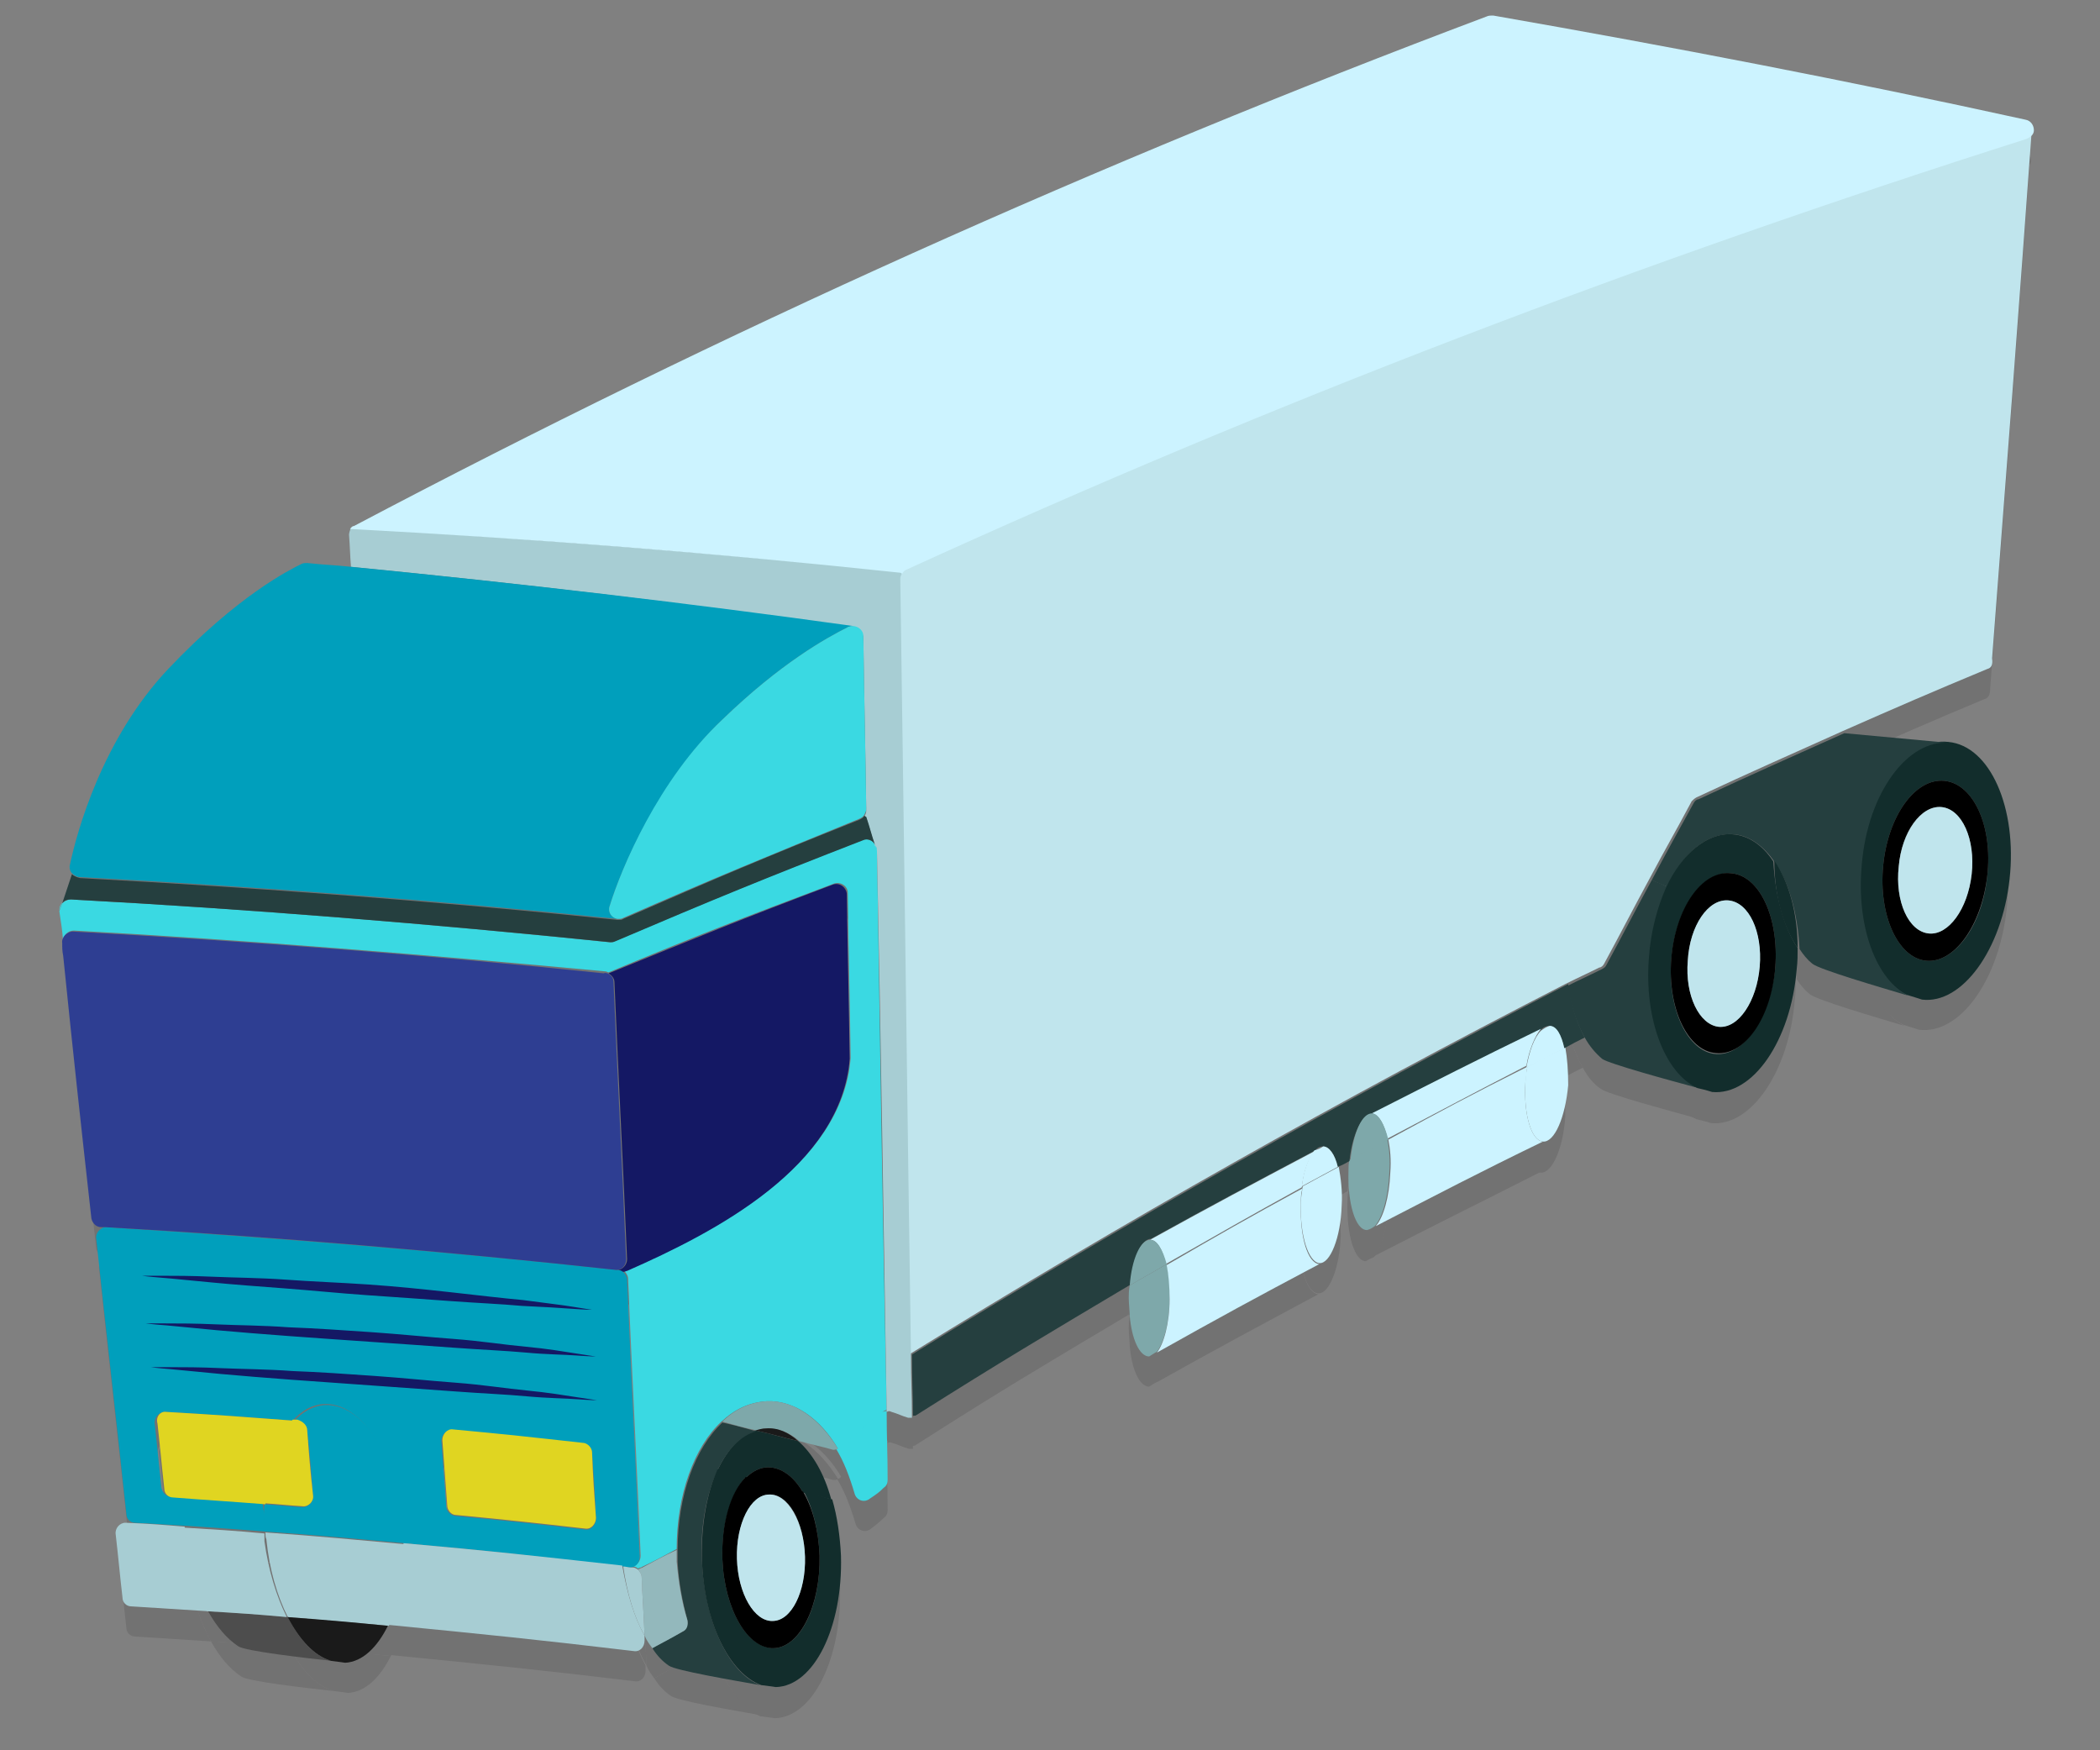 <?xml version="1.0" encoding="utf-8"?>
<!-- Generator: Adobe Illustrator 18.1.0, SVG Export Plug-In . SVG Version: 6.00 Build 0)  -->
<!DOCTYPE svg PUBLIC "-//W3C//DTD SVG 1.1//EN" "http://www.w3.org/Graphics/SVG/1.1/DTD/svg11.dtd">
<svg version="1.1" id="Layer_1" xmlns="http://www.w3.org/2000/svg" xmlns:xlink="http://www.w3.org/1999/xlink" x="0px" y="0px"
	 width="216px" height="180px" viewBox="0 0 216 180" enable-background="new 0 0 216 180" xml:space="preserve">
<rect x="0" y="0" width="216" height="180" fill="#808080" stroke="none"/>
<g>
	<g id="XMLID_5_">
		<g opacity="0.15">
			<path fill="#231F20" d="M204.1,71.9c-6,2.5-8.9,3.8-14.8,6.4c0,0,0,0,0,0c-6,2.7-9,4.1-14.9,6.8c-0.2,0.1-0.4,0.3-0.5,0.4
				c-1.7,3.2-2.6,4.7-4.3,7.9c-1.9,3.5-2.8,5.3-4.7,8.8c-0.1,0.2-0.3,0.4-0.5,0.4c-1.4,0.7-2.1,1-3.5,1.7
				c-23,11.8-45.3,24.5-67.2,38.1c-0.4-26.7-0.7-53.3-1.1-80c0-0.2,0.1-0.4,0.2-0.6c0.1-0.2,0.3-0.3,0.4-0.4
				c37.4-17.1,75.6-31.8,114.8-44.3c0.5-0.1,0.7-0.5,0.8-0.9c-1.3,18.2-2.7,36.4-4.1,54.6C204.7,71.5,204.5,71.8,204.1,71.9z"/>
			<path fill="#231F20" d="M74.3,149.3c-2.7,2.6-4.5,7.5-4.5,13.1c-1.5,0.8-2.2,1.2-3.7,1.9c-0.1,0-0.2,0.1-0.3,0.1
				c-0.1-0.1-0.3-0.2-0.5-0.2c-0.1,0-0.1,0-0.2,0c0.5,0,1-0.5,1-1.1c-0.4-9.5-0.9-19-1.3-28.5c0-0.3-0.2-0.6-0.4-0.8
				c0.1,0,0.2-0.1,0.4-0.1c9.1-4,21.9-10.7,22.8-21.8c-0.1-6.8-0.2-10.2-0.3-17c0-0.7-0.8-1.2-1.4-0.9c-9.3,3.5-13.9,5.3-23,9.1
				c-0.1,0-0.2-0.1-0.3-0.1c-18.1-1.9-36.2-3.3-54.4-4.3c-0.6,0-1.2,0.5-1.1,1.2c-0.1-1.3-0.2-1.9-0.4-3.2c0.1-0.3,0.2-0.5,0.3-0.8
				c0.2-0.2,0.5-0.4,0.9-0.4c18.5,1,36.8,2.5,55.2,4.4c0.2,0,0.4,0,0.5-0.1c10.1-4.3,15.2-6.4,25.5-10.4c0.5-0.2,1,0,1.3,0.4
				c0.1,0.2,0.1,0.3,0.2,0.5c0.3,19.2,0.6,38.5,1,57.7c-0.1,0-0.3,0.1-0.4,0.2c-1.7,1.4-2.5,2.1-4.2,3.6c-0.1,0.1-0.3,0.2-0.4,0.2
				c-1.8-3.1-4.4-5-7.3-4.9C77.2,147.3,75.7,148.1,74.3,149.3z"/>
			<path fill="#231F20" d="M41.8,161.8c-5.7-0.5-8.6-0.8-14.3-1.2c-0.1-1-0.1-1.9,0-2.8c0,0,0,0,0,0c1.6,0.1,2.3,0.2,3.9,0.3
				c0.6,0,1.1-0.5,1.1-1.1c-0.2-2.7-0.3-4-0.6-6.7c0-0.5-0.4-0.9-0.9-1c-0.2,0-0.3,0-0.5,0c0.9-1,1.9-1.6,3.1-1.7
				c4-0.3,7.7,5.4,8.2,12.7C41.8,160.8,41.8,161.3,41.8,161.8z"/>
			<path fill="#231F20" d="M60.3,160.4c0.6,0.1,1.1-0.5,1.1-1.1c-0.1-2.7-0.2-4-0.4-6.7c0-0.5-0.4-0.9-0.9-1
				c-5.4-0.6-8-0.9-13.4-1.4c-0.6-0.1-1.1,0.5-1.1,1.1c0.2,2.7,0.3,4,0.5,6.7c0,0.5,0.4,0.9,0.9,1C52.4,159.5,55,159.8,60.3,160.4z
				 M27.5,160.6c-5.3-0.4-8-0.6-13.3-0.9c-0.5,0-0.9-0.4-0.9-0.9c-1-9.4-2.1-18.9-3.1-28.3c-0.1-0.6,0.4-1.1,0.9-1.2c0,0,0,0,0,0
				c17.5,1.1,35,2.5,52.4,4.4c0.1,0,0.1,0,0.1,0c0,0,0,0,0,0c0.1,0,0.1,0,0.1,0c0.2,0,0.4,0.1,0.5,0.2c0.2,0.2,0.4,0.5,0.4,0.8
				c0.4,9.5,0.9,19,1.3,28.5c0,0.6-0.4,1.1-1,1.1c-0.3,0-0.5-0.1-0.8-0.1c-8.9-1.1-13.4-1.6-22.4-2.4c0-0.5,0-1-0.1-1.6
				c-0.6-7.3-4.2-13-8.2-12.7c-1.2,0.1-2.2,0.7-3.1,1.7c-5.2-0.4-7.8-0.6-13-0.9c-0.6,0-1.1,0.5-1.1,1.1c0.3,2.7,0.4,4,0.7,6.7
				c0.1,0.5,0.5,0.9,0.9,0.9c3.8,0.2,5.7,0.4,9.5,0.7C27.5,158.7,27.5,159.6,27.5,160.6z"/>
			<path fill="#231F20" d="M116.2,138.4c0-0.6-0.1-1.2-0.1-1.8c0-0.4,0-0.8,0.1-1.3c1.5-0.9,2.3-1.3,3.8-2.2c0.2,1,0.4,2.2,0.3,3.5
				c0,2.5-0.6,4.6-1.3,5.5c-0.3,0.2-0.5,0.3-0.8,0.5C117.2,142.6,116.4,140.8,116.2,138.4z"/>
			<path fill="#231F20" d="M140.5,129.7c-1.2,0-2-2.8-1.9-6.1c0-0.4,0-0.7,0.1-1.1c1.6-0.9,2.3-1.3,3.9-2.1c0.2,1,0.3,2.1,0.2,3.4
				c-0.1,2.5-0.7,4.6-1.5,5.5C141,129.4,140.8,129.5,140.5,129.7z"/>
			<path fill="#231F20" d="M137.9,127.1c-0.1,3.3-1.2,6-2.3,5.9c-1.2,0-2-2.8-1.9-6.1c0-0.6,0.1-1.2,0.2-1.8c1.5-0.8,2.2-1.2,3.7-2
				C137.8,124.2,137.9,125.6,137.9,127.1z"/>
			<path fill="#231F20" d="M133.7,127c-0.1,3.3,0.7,6,1.9,6.1c-6.7,3.6-10.1,5.4-16.7,9.1c0.7-0.9,1.3-3,1.3-5.5
				c0-1.3-0.1-2.5-0.3-3.5c5.5-3.2,8.3-4.8,13.9-7.9C133.7,125.8,133.7,126.4,133.7,127z"/>
			<path fill="#231F20" d="M141.3,129.2c0.8-0.9,1.4-3,1.5-5.5c0.1-1.3,0-2.4-0.2-3.4c5.7-3.1,8.5-4.6,14.3-7.5
				c-0.1,0.5-0.1,1.1-0.2,1.6c-0.2,3.3,0.6,6,1.8,6.1C151.6,124,148.1,125.7,141.3,129.2z"/>
			<path fill="#231F20" d="M158.5,120.6c-1.2-0.1-2-2.8-1.8-6.1c0-0.6,0.1-1.1,0.2-1.6c1.5-0.8,2.3-1.2,3.8-2
				c0.2,1.1,0.3,2.4,0.3,3.9C160.8,118,159.7,120.6,158.5,120.6z"/>
			<path fill="#231F20" d="M162.8,109.8c-0.8-1.4-1.4-3.2-1.8-5.3c1.4-0.7,2.1-1,3.5-1.7c0.2-0.1,0.4-0.2,0.5-0.4
				c1.8-3.5,2.8-5.3,4.7-8.8c0.7,0.3,1,0.4,1.6,0.7c-1,2.1-1.6,4.6-1.8,7.3c-0.5,6.4,1.7,11.9,5,13.4c-2.9-0.8-9.2-2.5-9.8-3
				C163.9,111.5,163.3,110.7,162.8,109.8z"/>
			<path fill="#231F20" d="M82.7,156.6c-0.9-1.6-2.2-2.6-3.6-2.6c-0.8,0-1.6,0.4-2.3,1.1c-0.9-0.2-1.3-0.3-2.2-0.5
				c-0.3-0.1-0.4-0.2-0.7-0.3c1-2.1,2.3-3.6,3.9-4.1c0,0,0,0,0,0c1.7,0.4,2.6,0.7,4.4,1.1c1.5,1.3,2.6,3.4,3.4,6
				C84.4,157,83.9,156.9,82.7,156.6z"/>
			<path fill="#231F20" d="M73.9,154.3c-1.1,2.4-1.8,5.7-1.6,9.3c0.3,6.4,2.8,11.6,6,12.8c-2.8-0.5-8.7-1.5-9.3-2
				c-0.6-0.4-1.2-1-1.7-1.8c1.2-0.7,1.8-1,3-1.7c0.4-0.2,0.6-0.8,0.5-1.2c-0.5-1.9-0.9-3.9-1-6c0-0.4,0-0.8,0-1.2
				c0-5.6,1.8-10.5,4.5-13.1c1.4,0.3,2.1,0.5,3.5,0.9C76.3,150.7,74.9,152.2,73.9,154.3z"/>
			<path fill="#231F20" d="M79.1,154c1.4,0,2.6,1,3.6,2.6c-2.3-0.6-3.5-0.9-5.9-1.5C77.5,154.4,78.3,154,79.1,154z"/>
			<path fill="#231F20" d="M72.3,163.6c-0.1-3.6,0.5-6.8,1.6-9.3c0.3,0.1,0.4,0.2,0.7,0.3c0.9,0.2,1.3,0.3,2.2,0.5
				c-1.5,1.6-2.5,4.8-2.4,8.4c0.2,5.1,2.5,9.2,5.2,9.2c2.7-0.1,4.8-4.3,4.7-9.5c-0.1-2.6-0.7-4.9-1.6-6.6c1.2,0.3,1.8,0.5,2.9,0.8
				c0.5,1.7,0.8,3.7,0.8,5.8c0.2,7.4-2.8,13.4-6.7,13.5c0,0-0.6-0.1-1.5-0.2C75.1,175.2,72.6,169.9,72.3,163.6z"/>
			<path fill="#231F20" d="M82.9,163.2c-0.1-3.6-1.7-6.5-3.7-6.4c-1.9,0.1-3.4,3-3.3,6.6c0.1,3.6,1.8,6.5,3.7,6.4
				C81.5,169.8,83,166.8,82.9,163.2z M84.3,163.2c0.1,5.1-2,9.4-4.7,9.5c-2.7,0.1-5-4-5.2-9.2c-0.1-3.6,0.8-6.8,2.4-8.4
				c2.3,0.6,3.5,0.9,5.9,1.5C83.6,158.3,84.3,160.6,84.3,163.2z"/>
			<path fill="#231F20" d="M91.2,148.2c0,2.9,0.1,4.3,0.1,7.1c0,0.3-0.1,0.6-0.4,0.8c-0.5,0.5-0.8,0.7-1.3,1.1
				c-0.6,0.5-1.4,0.2-1.6-0.5c-0.5-1.7-1.1-3.3-1.9-4.6c0.2,0,0.3-0.1,0.4-0.2c1.7-1.4,2.5-2.1,4.2-3.6
				C90.9,148.3,91.1,148.3,91.2,148.2z"/>
			<path fill="#231F20" d="M92.9,62.1c-0.1,0.2-0.2,0.4-0.2,0.6c0.4,26.7,0.7,53.3,1.1,80c0,2.5,0.1,3.8,0.1,6.3c-0.1,0-0.3,0-0.4,0
				c-0.7-0.2-1-0.4-1.7-0.6c-0.2-0.1-0.3-0.1-0.5,0c-0.3-19.2-0.6-38.5-1-57.7c0-0.2-0.1-0.4-0.2-0.5c-0.4-1.2-0.5-1.7-0.9-2.9
				C89.1,87,89.1,87,89,87c0.1-0.2,0.2-0.4,0.2-0.6C89,79.2,89,75.7,88.8,68.5c0-0.5-0.4-0.9-0.9-1c-17.2-2.4-34.3-4.4-51.6-6.1
				c-0.1-1.3-0.1-2-0.2-3.4c0-0.2,0.1-0.5,0.2-0.7C55.2,58.5,73.9,60,92.7,62C92.8,62,92.8,62,92.9,62.1z"/>
			<path fill="#231F20" d="M62.9,96.3c-0.2,0.6,0.2,1.2,0.8,1.3C45.3,95.7,27,94.3,8.6,93.3c-0.3,0-0.6-0.2-0.8-0.4
				c-0.2-0.2-0.3-0.6-0.2-0.9c0.7-3.3,3.3-12.9,10-20.1c7.2-7.7,12.4-10.3,13.6-10.8c0.2-0.1,0.4-0.1,0.6-0.1
				c1.8,0.2,2.7,0.2,4.6,0.4c17.3,1.7,34.4,3.7,51.6,6.1c-0.2,0-0.4,0-0.7,0.1c-2.2,1.1-6.8,3.7-12.9,9.5
				C67.9,83.3,64.1,92.4,62.9,96.3z"/>
			<path fill="#231F20" d="M90.3,90.5c-0.1-0.2-0.1-0.3-0.2-0.5C90.2,90.1,90.3,90.3,90.3,90.5z"/>
			<path fill="#231F20" d="M88.8,89.6c-10.3,4-15.4,6.1-25.5,10.4c-0.2,0.1-0.4,0.1-0.5,0.1c-18.4-1.9-36.7-3.4-55.2-4.4
				c-0.3,0-0.7,0.1-0.9,0.4c0.4-1.2,0.6-1.8,1-3c0.2,0.2,0.5,0.3,0.8,0.4c18.4,1,36.7,2.4,55.1,4.3c0,0,0,0,0,0c0.1,0,0.1,0,0.2,0
				c0.1,0,0.3,0,0.4-0.1c9.6-4.2,14.4-6.3,24.2-10.2c0.2-0.1,0.4-0.2,0.5-0.4c0.1,0,0.1,0.1,0.2,0.1c0.4,1.2,0.5,1.7,0.9,2.9
				C89.8,89.6,89.3,89.4,88.8,89.6z"/>
			<path fill="#231F20" d="M63.7,97.6c0.1,0,0.1,0,0.2,0C63.8,97.6,63.7,97.6,63.7,97.6z"/>
			<path fill="#231F20" d="M63.7,97.6c-0.6-0.1-1-0.7-0.8-1.3c1.2-3.9,5-13,11.5-19.2c6-5.8,10.6-8.4,12.9-9.5
				c0.2-0.1,0.5-0.1,0.7-0.1c0.5,0.1,0.9,0.5,0.9,1c0.1,7.1,0.2,10.7,0.3,17.8c0,0.2-0.1,0.4-0.2,0.6c-0.1,0.2-0.3,0.3-0.5,0.4
				c-9.8,4-14.6,6-24.2,10.2c-0.2,0.1-0.3,0.1-0.4,0.1C63.8,97.6,63.8,97.6,63.7,97.6C63.7,97.6,63.7,97.6,63.7,97.6z"/>
			<path fill="#231F20" d="M85.7,94.1c0.7-0.3,1.4,0.2,1.4,0.9c0.1,6.8,0.2,10.2,0.3,17c-0.9,11.1-13.8,17.8-22.8,21.8
				c-0.1,0-0.2,0.1-0.4,0.1c-0.2-0.1-0.3-0.2-0.5-0.2c-0.1,0-0.1,0-0.1,0c0.5,0,1-0.5,1-1.1c-0.4-9.5-0.9-19-1.3-28.5
				c0-0.4-0.3-0.7-0.6-0.9C71.8,99.5,76.4,97.7,85.7,94.1z"/>
			<path fill="#231F20" d="M62.7,103.2c0.4,0.2,0.6,0.5,0.6,0.9c0.4,9.5,0.9,19,1.3,28.5c0,0.6-0.4,1.1-1,1.1c0,0,0,0,0,0
				c-17.5-1.9-34.9-3.4-52.4-4.4c-0.1,0-0.1,0-0.1,0c0,0,0,0,0,0c-0.1,0-0.1,0-0.2,0c-0.5,0-0.9-0.4-1-0.9
				c-1.2-10.8-1.8-16.2-2.9-27c-0.1-0.5-0.1-0.8-0.1-1.3c-0.1-0.6,0.5-1.2,1.1-1.2c18.2,1,36.3,2.4,54.4,4.3
				C62.5,103.2,62.6,103.2,62.7,103.2z"/>
			<path fill="#231F20" d="M6.8,96c-0.1,0.3-0.2,0.5-0.3,0.8C6.5,96.5,6.6,96.2,6.8,96z"/>
			<path fill="#231F20" d="M85.7,152.2c-1.4-0.4-2.1-0.5-3.5-0.9c-1-0.9-2.1-1.3-3.2-1.3c-0.4,0-0.7,0.1-1.1,0.2c0,0,0,0,0,0
				c-1.4-0.3-2.1-0.5-3.5-0.9c1.3-1.3,2.9-2,4.5-2.1c2.8-0.1,5.4,1.8,7.3,4.9C86,152.2,85.9,152.2,85.7,152.2z"/>
			<path fill="#231F20" d="M82.2,151.3c-1.7-0.4-2.6-0.7-4.4-1.1c0.4-0.1,0.7-0.2,1.1-0.2C80.1,150,81.2,150.4,82.2,151.3z"/>
			<path fill="#231F20" d="M200.1,79.4c4.3,0.4,7.1,6.8,6.3,14.1c-0.8,7.3-4.8,12.9-9,12.4c0,0-0.6-0.2-1.6-0.5
				c-3.3-1.6-5.3-7.2-4.7-13.5C191.7,84.6,195.8,79,200.1,79.4z M204.1,93.2c0.6-5.1-1.4-9.5-4.4-9.8c-3-0.3-5.8,3.6-6.3,8.7
				c-0.5,5.1,1.5,9.5,4.4,9.8C200.7,102.2,203.5,98.3,204.1,93.2z"/>
			<path fill="#231F20" d="M199.7,83.4c3,0.3,5,4.7,4.4,9.8c-0.6,5.1-3.4,9-6.3,8.7c-2.9-0.3-4.9-4.7-4.4-9.8
				C193.9,87,196.7,83.1,199.7,83.4z M202.5,93.1c0.4-3.6-1-6.7-3.1-6.9c-2.1-0.2-4.1,2.5-4.4,6.1c-0.4,3.6,1,6.7,3.1,6.9
				C200.1,99.4,202.1,96.6,202.5,93.1z"/>
			<path fill="#231F20" d="M199.4,86.2c2.1,0.2,3.5,3.3,3.1,6.9c-0.4,3.6-2.4,6.3-4.4,6.1c-2.1-0.2-3.5-3.3-3.1-6.9
				C195.3,88.7,197.3,86,199.4,86.2z"/>
			<path fill="#231F20" d="M208.9,16.5c0,0.4-0.3,0.7-0.8,0.9c-39.2,12.5-77.4,27.2-114.8,44.3c-0.2,0.1-0.3,0.2-0.4,0.4
				c-0.1,0-0.1-0.1-0.2-0.1c-18.8-2-37.5-3.5-56.4-4.6c0.1-0.1,0.2-0.3,0.4-0.3c37.7-19.9,76.2-37.2,116.1-52.3
				c0.2-0.1,0.4-0.1,0.7-0.1c18.3,3.2,36.4,6.7,54.5,10.6C208.6,15.5,208.9,16.1,208.9,16.5z"/>
			<path fill="#231F20" d="M182.3,91.7c-1.1-1.6-2.6-2.6-4.2-2.8c-2.7-0.2-5.2,1.9-6.8,5.4c-0.7-0.3-1-0.4-1.6-0.7
				c1.7-3.2,2.5-4.8,4.3-7.9c0.1-0.2,0.3-0.4,0.5-0.4c5.9-2.8,8.9-4.1,14.9-6.8c0,0,0,0,0,0c4.3,0.4,6.5,0.6,10.8,1
				c-4.3-0.4-8.3,5.2-9,12.5c-0.6,6.4,1.5,11.9,4.7,13.5c-3-0.9-9.2-2.7-9.8-3.3c-0.5-0.4-0.9-0.9-1.3-1.5
				C184.6,97.1,183.7,93.8,182.3,91.7z"/>
			<path fill="#231F20" d="M184.7,100.7c0,0.7,0,1.4-0.1,2.2c-0.6,7.3-4.5,13-8.6,12.6c0,0-0.6-0.2-1.5-0.4c-3.3-1.5-5.5-7-5-13.4
				c0.2-2.8,0.9-5.3,1.8-7.3c1.6-3.4,4.1-5.6,6.8-5.4c1.6,0.1,3.1,1.1,4.2,2.8C182.3,95.3,183.2,98.5,184.7,100.7z M182.3,102.6
				c0.4-5.1-1.6-9.5-4.6-9.7c-3-0.2-5.7,3.8-6,8.9s1.7,9.5,4.6,9.7C179.2,111.7,181.9,107.8,182.3,102.6z"/>
			<path fill="#231F20" d="M184.7,100.7c-1.5-2.2-2.4-5.4-2.4-9C183.7,93.8,184.6,97.1,184.7,100.7z"/>
			<path fill="#231F20" d="M177.7,92.9c3,0.2,5,4.6,4.6,9.7s-3.1,9.1-6,8.8c-2.9-0.2-4.9-4.6-4.6-9.7S174.8,92.7,177.7,92.9z
				 M180.7,102.5c0.3-3.6-1.2-6.6-3.2-6.8c-2.1-0.2-4,2.6-4.2,6.2s1.2,6.6,3.2,6.8C178.5,108.9,180.4,106.1,180.7,102.5z"/>
			<path fill="#231F20" d="M177.5,95.7c2.1,0.2,3.5,3.2,3.2,6.8c-0.3,3.6-2.2,6.4-4.2,6.2c-2-0.2-3.5-3.2-3.2-6.8
				S175.4,95.5,177.5,95.7z"/>
			<path fill="#231F20" d="M162.8,109.8c-0.8,0.4-1.2,0.6-2.1,1.1c-0.3-1.4-0.9-2.2-1.5-2.3c-0.3,0-0.6,0.1-0.9,0.4
				c-7,3.4-10.5,5.1-17.4,8.7c-1,0-2,2-2.3,4.8c-0.5,0.3-0.7,0.4-1.2,0.6c-0.3-1.3-0.9-2.1-1.5-2.1c-0.3,0-0.6,0.1-0.8,0.4
				c-6.8,3.6-10.2,5.4-16.9,9.1c-1,0-1.9,2-2.1,4.7c-8.9,5.3-13.3,7.9-21.9,13.4c-0.1,0.1-0.3,0.1-0.4,0.1c0-2.5-0.1-3.8-0.1-6.3
				c21.9-13.6,44.3-26.3,67.2-38.1C161.4,106.6,162,108.4,162.8,109.8z"/>
			<path fill="#231F20" d="M159.2,108.6c0.7,0,1.2,0.9,1.5,2.3c-1.5,0.8-2.3,1.2-3.8,2c0.3-1.7,0.8-3.1,1.4-3.8
				C158.7,108.8,158.9,108.8,159.2,108.6z"/>
			<path fill="#231F20" d="M141,117.7c6.9-3.5,10.4-5.3,17.4-8.7c-0.6,0.7-1.2,2.1-1.4,3.8c-5.8,3-8.6,4.5-14.3,7.5
				C142.3,118.8,141.7,117.7,141,117.7z"/>
			<path fill="#231F20" d="M142.6,120.4c-1.6,0.9-2.4,1.3-3.9,2.1c0.3-2.8,1.2-4.9,2.3-4.8C141.7,117.7,142.3,118.8,142.6,120.4z"/>
			<path fill="#231F20" d="M136,121.1c0.6,0,1.2,0.8,1.5,2.1c-1.5,0.8-2.2,1.2-3.7,2c0.2-1.7,0.7-3,1.3-3.7
				C135.5,121.3,135.7,121.2,136,121.1z"/>
			<path fill="#231F20" d="M118.3,130.6c6.7-3.7,10.1-5.5,16.9-9.1c-0.6,0.7-1.1,2-1.3,3.7c-5.6,3.1-8.4,4.7-13.9,7.9
				C119.6,131.6,119,130.6,118.3,130.6z"/>
			<path fill="#231F20" d="M119.9,133.1c-1.5,0.9-2.3,1.3-3.8,2.2c0.2-2.7,1.1-4.7,2.1-4.7C119,130.6,119.6,131.6,119.9,133.1z"/>
			<path fill="#231F20" d="M79.2,156.8c1.9-0.1,3.6,2.8,3.7,6.4c0.1,3.6-1.4,6.6-3.3,6.6c-1.9,0.1-3.5-2.8-3.7-6.4
				C75.8,159.8,77.3,156.9,79.2,156.8z"/>
			<path fill="#231F20" d="M70.8,169.7c0.1,0.5,0,1-0.5,1.2c-1.2,0.7-1.8,1-3,1.7c-0.3-0.4-0.6-0.8-0.8-1.3c-0.1-2.4-0.2-3.6-0.3-6
				c0-0.3-0.2-0.6-0.4-0.8c0.1,0,0.2-0.1,0.3-0.1c1.5-0.8,2.2-1.2,3.7-1.9c0,0.4,0,0.8,0,1.2C69.9,165.8,70.3,167.8,70.8,169.7z"/>
			<path fill="#231F20" d="M66.4,171.3c0,0.2,0,0.3,0,0.5c0,0.7-0.5,1.2-1.1,1.1c-10-1.2-15.1-1.7-25.2-2.7c1.1-2.2,1.7-5.1,1.6-8.4
				c9,0.8,13.5,1.3,22.4,2.4C64.6,167,65.4,169.4,66.4,171.3z"/>
			<path fill="#231F20" d="M66.2,165.3c0.1,2.4,0.2,3.6,0.3,6c-1.1-1.9-1.8-4.4-2.2-7.1c0.3,0,0.5,0.1,0.8,0.1c0.1,0,0.1,0,0.2,0
				c0.2,0,0.3,0.1,0.5,0.2C66,164.7,66.1,165,66.2,165.3z"/>
			<path fill="#231F20" d="M61.1,152.6c0.1,2.7,0.2,4,0.4,6.7c0,0.6-0.5,1.2-1.1,1.1c-5.3-0.6-8-0.9-13.3-1.4c-0.5,0-0.9-0.5-0.9-1
				c-0.2-2.7-0.3-4-0.5-6.7c0-0.6,0.5-1.2,1.1-1.1c5.4,0.5,8.1,0.8,13.4,1.4C60.7,151.6,61,152,61.1,152.6z"/>
			<path fill="#231F20" d="M27.5,160.7c5.7,0.4,8.6,0.7,14.3,1.2c0.1,3.3-0.6,6.2-1.6,8.4c-4.2-0.4-6.2-0.5-10.4-0.9
				c-1.1-2.2-1.9-4.9-2.2-8C27.6,161.2,27.5,160.9,27.5,160.7z"/>
			<path fill="#231F20" d="M29.8,169.4c4.2,0.3,6.2,0.5,10.4,0.9c-1.1,2.2-2.6,3.7-4.4,3.8c0,0-0.6-0.1-1.5-0.2
				C32.6,173.4,31,171.8,29.8,169.4z"/>
			<path fill="#231F20" d="M31.9,150.2c0.2,2.7,0.3,4,0.6,6.7c0.1,0.6-0.4,1.2-1.1,1.1c-1.6-0.1-2.3-0.2-3.9-0.3
				c0.2-3.6,1.3-6.8,2.9-8.6c0.2,0,0.3,0,0.5,0C31.5,149.3,31.9,149.7,31.9,150.2z"/>
			<path fill="#231F20" d="M17.4,148.3c5.2,0.3,7.8,0.5,13,0.9c-1.6,1.8-2.7,4.9-2.9,8.6c0,0,0,0,0,0c-3.8-0.3-5.7-0.4-9.5-0.7
				c-0.5,0-0.9-0.4-0.9-0.9c-0.3-2.7-0.4-4-0.7-6.7C16.3,148.8,16.8,148.3,17.4,148.3z"/>
			<path fill="#231F20" d="M34.3,173.9c-2.8-0.3-8.9-1-9.5-1.5c-1.2-0.8-2.2-2-3.1-3.6c3.3,0.2,4.9,0.3,8.1,0.6
				C31,171.8,32.6,173.4,34.3,173.9z"/>
			<path fill="#231F20" d="M29.8,169.4c-3.2-0.3-4.9-0.4-8.1-0.6c-1.2-2.2-2.1-5-2.4-8.1c0-0.2,0-0.3,0-0.5c3.3,0.2,4.9,0.3,8.2,0.6
				c0,0.2,0,0.5,0,0.8C27.9,164.5,28.7,167.2,29.8,169.4z"/>
			<path fill="#231F20" d="M21.7,168.8c-3.1-0.2-4.7-0.3-7.8-0.5c-0.5,0-0.9-0.4-0.9-0.9c-0.3-2.6-0.4-3.9-0.7-6.5
				c-0.1-0.6,0.4-1.2,1-1.2c2.4,0.1,3.7,0.2,6.1,0.4c0,0.2,0,0.3,0,0.5C19.6,163.8,20.5,166.6,21.7,168.8z"/>
		</g>
		<g>
			<path fill="#C0E5ED" d="M204.4,68.8c-6,2.5-9,3.8-14.9,6.4c0,0,0,0,0,0c-6,2.7-9,4-15,6.8c-0.2,0.1-0.4,0.3-0.5,0.4
				c-1.7,3.2-2.6,4.7-4.3,7.9c-1.9,3.5-2.8,5.3-4.7,8.8c-0.1,0.2-0.3,0.4-0.5,0.4c-1.4,0.7-2.1,1-3.5,1.7
				c-23,11.8-45.5,24.5-67.5,38.1c-0.4-26.7-0.7-53.3-1.1-80c0-0.2,0.1-0.4,0.2-0.6c0.1-0.2,0.3-0.3,0.4-0.4
				c37.6-17.1,75.8-31.8,115.2-44.3c0.5-0.1,0.7-0.5,0.8-0.9c-1.3,18.2-2.7,36.4-4.1,54.6C205,68.4,204.8,68.7,204.4,68.8z"/>
			<path fill="#3AD9E2" d="M74.2,146.2c-2.8,2.6-4.6,7.5-4.6,13.1c-1.5,0.8-2.2,1.2-3.7,1.9c-0.1,0-0.2,0.1-0.3,0.1
				c-0.1-0.1-0.3-0.2-0.5-0.2c-0.1,0-0.1,0-0.2,0c0.5,0,1-0.5,1-1.1c-0.4-9.5-0.9-19-1.3-28.5c0-0.3-0.2-0.6-0.4-0.8
				c0.1,0,0.2-0.1,0.4-0.1c9.1-4,22-10.7,22.9-21.8c-0.1-6.8-0.2-10.2-0.3-17c0-0.7-0.8-1.2-1.5-0.9c-9.3,3.5-14,5.3-23.1,9.1
				c-0.1,0-0.2-0.1-0.3-0.1C44,98.2,25.9,96.7,7.6,95.7c-0.6,0-1.2,0.5-1.1,1.2c-0.1-1.3-0.2-1.9-0.4-3.2c0.1-0.3,0.2-0.5,0.3-0.8
				c0.2-0.2,0.5-0.4,0.9-0.4c18.5,1,36.9,2.5,55.4,4.4c0.2,0,0.4,0,0.5-0.1c10.1-4.3,15.2-6.4,25.5-10.4c0.5-0.2,1,0,1.3,0.4
				c0.1,0.2,0.1,0.3,0.2,0.5c0.3,19.2,0.6,38.5,1,57.7c-0.1,0-0.3,0.1-0.4,0.2c-1.7,1.4-2.5,2.1-4.2,3.6c-0.1,0.1-0.3,0.2-0.4,0.2
				c-1.8-3.1-4.5-5-7.3-4.9C77.1,144.2,75.6,144.9,74.2,146.2z"/>
			<path fill="#009FBC" d="M41.6,158.7c-5.7-0.5-8.6-0.8-14.4-1.2c-0.1-1-0.1-1.9,0-2.8c0,0,0,0,0,0c1.6,0.1,2.3,0.2,3.9,0.3
				c0.6,0,1.1-0.5,1.1-1.1c-0.2-2.7-0.3-4-0.6-6.7c0-0.5-0.4-0.9-0.9-1c-0.2,0-0.3,0-0.5,0c0.9-1,2-1.6,3.1-1.7
				c4-0.3,7.7,5.4,8.2,12.7C41.6,157.7,41.6,158.2,41.6,158.7z"/>
			<path fill="#009FBC" d="M60.2,157.3c0.6,0.1,1.1-0.5,1.1-1.1c-0.1-2.7-0.2-4-0.4-6.7c0-0.5-0.4-0.9-0.9-1
				c-5.4-0.6-8.1-0.9-13.5-1.4c-0.6-0.1-1.1,0.5-1.1,1.1c0.2,2.7,0.3,4,0.5,6.7c0,0.5,0.4,0.9,0.9,1
				C52.2,156.4,54.9,156.7,60.2,157.3z M27.3,157.5c-5.3-0.4-8-0.6-13.4-0.9c-0.5,0-0.9-0.4-0.9-0.9c-1-9.4-2.1-18.9-3.1-28.3
				c-0.1-0.6,0.4-1.1,0.9-1.2c0,0,0,0,0,0c17.6,1.1,35.1,2.5,52.6,4.4c0.1,0,0.1,0,0.1,0c0,0,0,0,0,0c0.1,0,0.1,0,0.1,0
				c0.2,0,0.4,0.1,0.5,0.2c0.2,0.2,0.4,0.5,0.4,0.8c0.4,9.5,0.9,19,1.3,28.5c0,0.6-0.4,1.1-1,1.1c-0.3,0-0.5-0.1-0.8-0.1
				c-9-1.1-13.5-1.6-22.5-2.4c0-0.5,0-1-0.1-1.6c-0.6-7.3-4.2-13-8.2-12.7c-1.2,0.1-2.2,0.7-3.1,1.7c-5.2-0.4-7.8-0.6-13.1-0.9
				c-0.6,0-1.1,0.5-1.1,1.1c0.3,2.7,0.4,4,0.7,6.7c0.1,0.5,0.5,0.9,0.9,0.9c3.8,0.2,5.7,0.4,9.5,0.7
				C27.2,155.6,27.2,156.5,27.3,157.5z"/>
			<path fill="#7EA8AA" d="M116.2,135.3c0-0.6-0.1-1.2-0.1-1.8c0-0.4,0-0.8,0.1-1.3c1.5-0.9,2.3-1.3,3.8-2.2c0.2,1,0.4,2.2,0.3,3.5
				c0,2.5-0.6,4.6-1.3,5.5c-0.3,0.2-0.5,0.3-0.8,0.5C117.2,139.5,116.4,137.7,116.2,135.3z"/>
			<path fill="#7EA8AA" d="M140.6,126.5c-1.2,0-2-2.8-1.9-6.1c0-0.4,0-0.7,0.1-1.1c1.6-0.9,2.4-1.3,3.9-2.1c0.2,1,0.3,2.1,0.2,3.4
				c-0.1,2.5-0.7,4.6-1.5,5.5C141.1,126.3,141,126.4,140.6,126.5z"/>
			<path fill="#CCF3FF" d="M138,124c-0.1,3.3-1.2,6-2.3,5.9s-2-2.8-1.9-6.1c0-0.6,0.1-1.2,0.2-1.8c1.5-0.8,2.2-1.2,3.7-2
				C137.9,121.1,138.1,122.5,138,124z"/>
			<path fill="#CCF3FF" d="M133.8,123.9c-0.1,3.3,0.7,6,1.9,6.1c-6.8,3.6-10.1,5.4-16.7,9.1c0.7-0.9,1.3-3,1.3-5.5
				c0-1.3-0.1-2.5-0.3-3.5c5.5-3.2,8.3-4.8,14-7.9C133.8,122.6,133.8,123.2,133.8,123.9z"/>
			<path fill="#CCF3FF" d="M141.5,126.1c0.8-0.9,1.4-3,1.5-5.5c0.1-1.3,0-2.4-0.2-3.4c5.7-3.1,8.5-4.6,14.3-7.5
				c-0.1,0.5-0.1,1.1-0.2,1.6c-0.2,3.3,0.6,6,1.8,6.1C151.7,120.8,148.3,122.6,141.5,126.1z"/>
			<path fill="#CCF3FF" d="M158.7,117.4c-1.2-0.1-2-2.8-1.8-6.1c0-0.6,0.1-1.1,0.2-1.6c1.5-0.8,2.3-1.2,3.9-2
				c0.2,1.1,0.3,2.4,0.3,3.9C161,114.9,159.9,117.5,158.7,117.4z"/>
			<path fill="#253F3F" d="M163,106.7c-0.8-1.4-1.4-3.2-1.8-5.3c1.4-0.7,2.1-1,3.5-1.7c0.2-0.1,0.4-0.2,0.5-0.4
				c1.9-3.5,2.8-5.3,4.7-8.8c0.7,0.3,1,0.4,1.6,0.7c-1,2.1-1.6,4.6-1.8,7.3c-0.5,6.4,1.7,11.9,5,13.4c-3-0.8-9.2-2.5-9.9-3
				C164.1,108.3,163.5,107.6,163,106.7z"/>
			<path fill="#122D2C" d="M82.6,153.5c-0.9-1.6-2.2-2.6-3.6-2.6c-0.8,0-1.6,0.4-2.3,1.1c-0.9-0.2-1.3-0.3-2.2-0.5
				c-0.3-0.1-0.4-0.2-0.7-0.3c1-2.1,2.3-3.6,3.9-4.1c0,0,0,0,0,0c1.8,0.4,2.6,0.7,4.4,1.1c1.5,1.3,2.7,3.4,3.4,6
				C84.4,153.9,83.8,153.8,82.6,153.5z"/>
			<path fill="#253F3F" d="M73.8,151.2c-1.1,2.4-1.8,5.7-1.6,9.3c0.3,6.4,2.8,11.6,6,12.8c-2.8-0.5-8.7-1.5-9.4-2
				c-0.6-0.4-1.2-1-1.7-1.8c1.2-0.7,1.8-1,3.1-1.7c0.4-0.2,0.6-0.8,0.5-1.2c-0.5-1.9-0.9-3.9-1-6c0-0.4,0-0.8,0-1.2
				c0-5.6,1.8-10.5,4.6-13.1c1.4,0.3,2.1,0.5,3.5,0.9C76.2,147.6,74.8,149.1,73.8,151.2z"/>
			<path d="M79,150.9c1.4,0,2.7,1,3.6,2.6c-2.3-0.6-3.5-0.9-5.9-1.5C77.4,151.3,78.2,150.9,79,150.9z"/>
			<path fill="#122D2C" d="M72.2,160.4c-0.1-3.6,0.5-6.8,1.6-9.3c0.3,0.1,0.4,0.2,0.7,0.3c0.9,0.2,1.3,0.3,2.2,0.5
				c-1.5,1.6-2.5,4.8-2.4,8.4c0.2,5.1,2.5,9.2,5.3,9.2c2.7-0.1,4.8-4.3,4.7-9.5c-0.1-2.6-0.7-4.9-1.6-6.6c1.2,0.3,1.8,0.5,2.9,0.8
				c0.5,1.7,0.8,3.7,0.9,5.8c0.2,7.4-2.8,13.4-6.7,13.5c0,0-0.6-0.1-1.5-0.2C75,172.1,72.4,166.8,72.2,160.4z"/>
			<path d="M82.8,160.1c-0.1-3.6-1.7-6.5-3.7-6.4c-1.9,0.1-3.4,3-3.3,6.6c0.1,3.6,1.8,6.5,3.7,6.4C81.4,166.6,82.9,163.7,82.8,160.1
				z M84.3,160c0.1,5.1-2,9.4-4.7,9.5c-2.7,0.1-5.1-4-5.3-9.2c-0.1-3.6,0.8-6.8,2.4-8.4c2.4,0.6,3.5,0.9,5.9,1.5
				C83.6,155.1,84.2,157.4,84.3,160z"/>
			<path fill="#3AD9E2" d="M91.2,145.1c0,2.9,0.1,4.3,0.1,7.1c0,0.3-0.1,0.6-0.4,0.8c-0.5,0.5-0.8,0.7-1.4,1.1
				c-0.6,0.5-1.4,0.2-1.6-0.5c-0.5-1.7-1.1-3.3-1.9-4.6c0.2,0,0.3-0.1,0.4-0.2c1.7-1.4,2.5-2.1,4.2-3.6
				C90.9,145.2,91,145.1,91.2,145.1z"/>
			<path fill="#A7CDD3" d="M92.8,58.9c-0.1,0.2-0.2,0.4-0.2,0.6c0.4,26.7,0.7,53.3,1.1,80c0,2.5,0.1,3.8,0.1,6.3c-0.1,0-0.3,0-0.4,0
				c-0.7-0.2-1-0.4-1.7-0.6c-0.2-0.1-0.3-0.1-0.5,0c-0.3-19.2-0.6-38.5-1-57.7c0-0.2-0.1-0.4-0.2-0.5c-0.4-1.2-0.5-1.7-0.9-2.9
				c-0.1,0-0.1-0.1-0.2-0.1c0.1-0.2,0.2-0.4,0.2-0.6c-0.1-7.1-0.2-10.7-0.3-17.8c0-0.5-0.4-0.9-0.9-1C70.7,62,53.5,60,36.1,58.3
				C36,57,36,56.3,35.9,55c0-0.2,0.1-0.5,0.2-0.7c18.9,1.1,37.7,2.6,56.6,4.5C92.7,58.9,92.7,58.9,92.8,58.9z"/>
			<path fill="#009FBC" d="M62.7,93.2c-0.2,0.6,0.2,1.2,0.8,1.3c-18.4-1.9-36.8-3.3-55.3-4.3c-0.3,0-0.6-0.2-0.8-0.4
				c-0.2-0.2-0.3-0.6-0.2-0.9c0.7-3.3,3.3-12.9,10.1-20.1C24.5,61.2,29.8,58.6,31,58c0.2-0.1,0.4-0.1,0.6-0.1
				c1.8,0.2,2.7,0.2,4.6,0.4C53.5,60,70.7,62,87.9,64.4c-0.2,0-0.4,0-0.7,0.1c-2.2,1.1-6.9,3.7-12.9,9.5
				C67.8,80.2,63.9,89.3,62.7,93.2z"/>
			<path fill="#3AD9E2" d="M90.2,87.4c-0.1-0.2-0.1-0.3-0.2-0.5C90.1,87,90.2,87.2,90.2,87.4z"/>
			<path fill="#253F3F" d="M88.8,86.4c-10.3,4-15.4,6.1-25.5,10.4c-0.2,0.1-0.4,0.1-0.5,0.1C44.2,95,25.8,93.5,7.3,92.5
				c-0.3,0-0.7,0.1-0.9,0.4c0.4-1.2,0.6-1.8,1-3c0.2,0.2,0.5,0.3,0.8,0.4c18.5,1,36.9,2.4,55.3,4.3c0,0,0,0,0,0c0.1,0,0.1,0,0.2,0
				c0.1,0,0.3,0,0.4-0.1c9.6-4.2,14.5-6.3,24.3-10.2c0.2-0.1,0.4-0.2,0.5-0.4c0.1,0,0.1,0.1,0.2,0.1c0.4,1.2,0.5,1.7,0.9,2.9
				C89.8,86.4,89.2,86.2,88.8,86.4z"/>
			<path fill="#3AD9E2" d="M63.5,94.5c0.1,0,0.1,0,0.2,0C63.7,94.5,63.6,94.5,63.5,94.5z"/>
			<path fill="#3AD9E2" d="M63.5,94.5c-0.6-0.1-1-0.7-0.8-1.3c1.2-3.9,5-13,11.6-19.2c6-5.8,10.7-8.4,12.9-9.5
				c0.2-0.1,0.5-0.1,0.7-0.1c0.5,0.1,0.9,0.5,0.9,1c0.1,7.1,0.2,10.7,0.3,17.8c0,0.2-0.1,0.4-0.2,0.6c-0.1,0.2-0.3,0.3-0.5,0.4
				c-9.8,4-14.7,6-24.3,10.2c-0.2,0.1-0.3,0.1-0.4,0.1C63.7,94.5,63.6,94.5,63.5,94.5C63.5,94.5,63.5,94.5,63.5,94.5z"/>
			<path fill="#141864" d="M85.6,91c0.7-0.3,1.4,0.2,1.5,0.9c0.1,6.8,0.2,10.2,0.3,17c-0.9,11.1-13.8,17.8-22.9,21.8
				c-0.1,0-0.2,0.1-0.4,0.1c-0.2-0.1-0.3-0.2-0.5-0.2c-0.1,0-0.1,0-0.1,0c0.5,0,1-0.5,1-1.1c-0.4-9.5-0.9-19-1.3-28.5
				c0-0.4-0.3-0.7-0.6-0.9C71.7,96.4,76.3,94.5,85.6,91z"/>
			<path fill="#2E3E92" d="M62.5,100.1c0.4,0.2,0.6,0.5,0.6,0.9c0.4,9.5,0.9,19,1.3,28.5c0,0.6-0.4,1.1-1,1.1c0,0,0,0,0,0
				c-17.5-1.9-35-3.4-52.6-4.4c-0.1,0-0.1,0-0.2,0c0,0,0,0,0,0c-0.1,0-0.1,0-0.2,0c-0.5,0-0.9-0.4-1-0.9c-1.2-10.8-1.8-16.2-2.9-27
				c-0.1-0.5-0.1-0.8-0.1-1.3c-0.1-0.6,0.5-1.2,1.1-1.2c18.2,1,36.4,2.4,54.6,4.3C62.3,100,62.4,100.1,62.5,100.1z"/>
			<path fill="#3AD9E2" d="M6.4,92.8c-0.1,0.3-0.2,0.5-0.3,0.8C6.1,93.3,6.2,93.1,6.4,92.8z"/>
			<path fill="#7EA8AA" d="M85.7,149.1c-1.4-0.4-2.1-0.5-3.5-0.9c-1-0.9-2.1-1.3-3.3-1.3c-0.4,0-0.8,0.1-1.1,0.2c0,0,0,0,0,0
				c-1.4-0.3-2.1-0.5-3.5-0.9c1.3-1.3,2.9-2,4.6-2.1c2.8-0.1,5.4,1.8,7.3,4.9C85.9,149.1,85.8,149.1,85.7,149.1z"/>
			<path fill="#1A1A1A" d="M82.1,148.2c-1.7-0.4-2.6-0.7-4.4-1.1c0.4-0.1,0.7-0.2,1.1-0.2C80,146.8,81.1,147.3,82.1,148.2z"/>
			<path fill="#122D2C" d="M200.4,76.3c4.3,0.4,7.1,6.8,6.3,14.1c-0.8,7.3-4.9,12.9-9,12.4c0,0-0.6-0.2-1.6-0.5
				c-3.3-1.6-5.4-7.2-4.8-13.5C192,81.5,196.1,75.8,200.4,76.3z M204.4,90.1c0.6-5.1-1.4-9.5-4.4-9.8c-3-0.3-5.8,3.6-6.3,8.7
				s1.5,9.5,4.4,9.8S203.9,95.2,204.4,90.1z"/>
			<path d="M200,80.3c3,0.3,5,4.7,4.4,9.8c-0.6,5.1-3.4,9-6.3,8.7s-4.9-4.7-4.4-9.8S197,80,200,80.3z M202.8,89.9
				c0.4-3.6-1-6.7-3.1-6.9c-2.1-0.2-4.1,2.5-4.4,6.1c-0.4,3.6,1,6.7,3.1,6.9C200.4,96.2,202.4,93.5,202.8,89.9z"/>
			<path fill="#C0E5ED" d="M199.7,83c2.1,0.2,3.5,3.3,3.1,6.9c-0.4,3.6-2.4,6.3-4.4,6.1c-2.1-0.2-3.5-3.3-3.1-6.9
				C195.6,85.6,197.6,82.8,199.7,83z"/>
			<path fill="#CCF3FF" d="M209.2,13.4c0,0.4-0.3,0.7-0.8,0.9c-39.3,12.5-77.6,27.1-115.2,44.3c-0.2,0.1-0.3,0.2-0.4,0.4
				c-0.1,0-0.1-0.1-0.2-0.1c-18.8-2-37.7-3.5-56.6-4.5c0.1-0.1,0.2-0.3,0.4-0.3C74.3,34.1,113,16.7,152.9,1.7
				c0.2-0.1,0.4-0.1,0.7-0.1c18.3,3.2,36.5,6.7,54.7,10.7C208.9,12.4,209.2,12.9,209.2,13.4z"/>
			<path fill="#253F3F" d="M182.5,88.6c-1.1-1.6-2.6-2.7-4.2-2.8c-2.7-0.2-5.2,1.9-6.8,5.4c-0.7-0.3-1-0.4-1.6-0.7
				c1.7-3.2,2.6-4.8,4.3-7.9c0.1-0.2,0.3-0.4,0.5-0.4c6-2.8,9-4.1,15-6.8c0,0,0,0,0,0c4.3,0.4,6.5,0.6,10.8,1
				c-4.3-0.4-8.4,5.2-9,12.5c-0.6,6.4,1.5,11.9,4.8,13.5c-3-0.9-9.2-2.7-9.9-3.3c-0.5-0.4-0.9-0.9-1.3-1.5
				C184.9,93.9,184,90.7,182.5,88.6z"/>
			<path fill="#122D2C" d="M184.9,97.5c0,0.7,0,1.4-0.1,2.2c-0.6,7.3-4.5,13-8.7,12.6c0,0-0.6-0.2-1.5-0.4c-3.3-1.5-5.5-7-5-13.4
				c0.2-2.8,0.9-5.3,1.8-7.3c1.6-3.4,4.2-5.6,6.8-5.4c1.6,0.1,3.1,1.1,4.2,2.8C182.6,92.2,183.5,95.4,184.9,97.5z M182.6,99.5
				c0.4-5.1-1.6-9.5-4.6-9.7s-5.7,3.8-6.1,8.9s1.7,9.5,4.6,9.7C179.4,108.6,182.1,104.6,182.6,99.5z"/>
			<path fill="#122D2C" d="M184.9,97.5c-1.5-2.2-2.4-5.4-2.4-9C184,90.7,184.9,93.9,184.9,97.5z"/>
			<path d="M178,89.8c3,0.2,5,4.6,4.6,9.7c-0.4,5.1-3.1,9.1-6.1,8.8c-2.9-0.2-5-4.6-4.6-9.7S175,89.5,178,89.8z M181,99.4
				c0.3-3.6-1.2-6.6-3.2-6.8c-2.1-0.2-4,2.6-4.2,6.2c-0.3,3.6,1.2,6.6,3.2,6.8C178.8,105.7,180.7,103,181,99.4z"/>
			<path fill="#C0E5ED" d="M177.8,92.6c2.1,0.2,3.5,3.2,3.2,6.8c-0.3,3.6-2.2,6.4-4.2,6.2c-2-0.2-3.5-3.2-3.2-6.8
				C173.8,95.2,175.7,92.4,177.8,92.6z"/>
			<path fill="#253F3F" d="M163,106.7c-0.8,0.4-1.2,0.6-2.1,1.1c-0.3-1.4-0.9-2.2-1.5-2.3c-0.3,0-0.6,0.1-0.9,0.4
				c-7,3.4-10.5,5.1-17.4,8.7c-1,0-2,2-2.3,4.8c-0.5,0.3-0.7,0.4-1.2,0.6c-0.3-1.3-0.9-2.1-1.5-2.1c-0.3,0-0.6,0.1-0.8,0.4
				c-6.8,3.6-10.2,5.4-16.9,9.1c-1,0-1.9,2-2.1,4.7c-8.9,5.3-13.3,7.9-22,13.4c-0.1,0.1-0.3,0.1-0.4,0.1c0-2.5-0.1-3.8-0.1-6.3
				c22-13.6,44.4-26.2,67.5-38.1C161.6,103.4,162.2,105.2,163,106.7z"/>
			<path fill="#CCF3FF" d="M159.4,105.5c0.7,0,1.2,0.9,1.5,2.3c-1.5,0.8-2.3,1.2-3.9,2c0.3-1.7,0.8-3.1,1.5-3.8
				C158.9,105.7,159.1,105.6,159.4,105.5z"/>
			<path fill="#CCF3FF" d="M141.1,114.5c6.9-3.5,10.4-5.3,17.4-8.7c-0.6,0.7-1.2,2.1-1.5,3.8c-5.8,3-8.6,4.5-14.3,7.5
				C142.4,115.6,141.8,114.6,141.1,114.5z"/>
			<path fill="#7EA8AA" d="M142.8,117.2c-1.6,0.9-2.4,1.3-3.9,2.1c0.3-2.8,1.2-4.9,2.3-4.8C141.8,114.6,142.4,115.6,142.8,117.2z"/>
			<path fill="#CCF3FF" d="M136.1,117.9c0.6,0,1.2,0.8,1.5,2.1c-1.5,0.8-2.2,1.2-3.7,2c0.2-1.7,0.7-3,1.3-3.7
				C135.6,118.2,135.8,118.1,136.1,117.9z"/>
			<path fill="#CCF3FF" d="M118.3,127.5c6.7-3.7,10.1-5.5,16.9-9.1c-0.6,0.7-1.1,2-1.3,3.7c-5.6,3.1-8.4,4.7-14,7.9
				C119.6,128.5,119,127.5,118.3,127.5z"/>
			<path fill="#7EA8AA" d="M120,130c-1.5,0.9-2.3,1.3-3.8,2.2c0.2-2.7,1.1-4.7,2.1-4.7C119,127.5,119.6,128.5,120,130z"/>
			<path fill="#C0E5ED" d="M79.1,153.7c1.9-0.1,3.6,2.8,3.7,6.4s-1.4,6.6-3.3,6.6c-1.9,0.1-3.6-2.8-3.7-6.4
				C75.7,156.7,77.2,153.7,79.1,153.7z"/>
			<path fill="#93B8BC" d="M70.7,166.6c0.1,0.5,0,1-0.5,1.2c-1.2,0.7-1.8,1-3.1,1.7c-0.3-0.4-0.6-0.8-0.8-1.3
				c-0.1-2.4-0.2-3.6-0.3-6c0-0.3-0.2-0.6-0.4-0.8c0.1,0,0.2-0.1,0.3-0.1c1.5-0.8,2.2-1.2,3.7-1.9c0,0.4,0,0.8,0,1.2
				C69.8,162.7,70.1,164.7,70.7,166.6z"/>
			<path fill="#A7CDD3" d="M66.3,168.2c0,0.2,0,0.3,0,0.5c0,0.7-0.5,1.2-1.1,1.1c-10.1-1.2-15.1-1.7-25.3-2.7
				c1.1-2.2,1.7-5.1,1.6-8.4c9,0.8,13.5,1.3,22.5,2.3C64.5,163.8,65.2,166.3,66.3,168.2z"/>
			<path fill="#A7CDD3" d="M66,162.2c0.1,2.4,0.2,3.6,0.3,6c-1.1-1.9-1.8-4.4-2.2-7.1c0.3,0,0.5,0.1,0.8,0.1c0.1,0,0.1,0,0.2,0
				c0.2,0,0.3,0.1,0.5,0.2C65.8,161.6,66,161.9,66,162.2z"/>
			<path fill="#E0D521" d="M60.9,149.4c0.1,2.7,0.2,4,0.4,6.7c0,0.6-0.5,1.2-1.1,1.1c-5.3-0.6-8-0.9-13.3-1.4c-0.5,0-0.9-0.5-0.9-1
				c-0.2-2.7-0.3-4-0.5-6.7c0-0.6,0.5-1.2,1.1-1.1c5.4,0.5,8.1,0.8,13.5,1.4C60.5,148.5,60.9,148.9,60.9,149.4z"/>
			<path fill="#A7CDD3" d="M27.3,157.6c5.7,0.4,8.6,0.7,14.3,1.2c0.1,3.3-0.6,6.2-1.6,8.4c-4.2-0.4-6.3-0.5-10.4-0.9
				c-1.1-2.2-1.9-4.9-2.2-8C27.3,158.1,27.3,157.8,27.3,157.6z"/>
			<path fill="#1A1A1A" d="M29.5,166.3c4.2,0.3,6.3,0.5,10.4,0.9c-1.1,2.2-2.6,3.7-4.4,3.8c0,0-0.6-0.1-1.5-0.2
				C32.3,170.3,30.8,168.6,29.5,166.3z"/>
			<path fill="#E0D521" d="M31.6,147.1c0.2,2.7,0.3,4,0.6,6.7c0.1,0.6-0.5,1.2-1.1,1.1c-1.6-0.1-2.3-0.2-3.9-0.3
				c0.2-3.6,1.3-6.8,2.9-8.6c0.2,0,0.3,0,0.5,0C31.2,146.2,31.6,146.6,31.6,147.1z"/>
			<path fill="#E0D521" d="M17.1,145.2c5.2,0.3,7.8,0.5,13.1,0.9c-1.6,1.8-2.7,4.9-2.9,8.6c0,0,0,0,0,0c-3.8-0.3-5.7-0.4-9.5-0.7
				c-0.5,0-0.9-0.4-0.9-0.9c-0.3-2.7-0.4-4-0.7-6.7C16,145.7,16.5,145.1,17.1,145.2z"/>
			<path fill="#4D4D4D" d="M34.1,170.8c-2.8-0.3-8.9-1-9.6-1.5c-1.2-0.8-2.2-2-3.1-3.6c3.3,0.2,4.9,0.3,8.2,0.6
				C30.8,168.6,32.3,170.3,34.1,170.8z"/>
			<path fill="#A7CDD3" d="M29.5,166.3c-3.3-0.3-4.9-0.4-8.2-0.6c-1.2-2.2-2.1-5-2.4-8.1c0-0.2,0-0.3,0-0.5c3.3,0.2,5,0.3,8.3,0.6
				c0,0.2,0,0.5,0,0.8C27.6,161.4,28.4,164.1,29.5,166.3z"/>
			<path fill="#A7CDD3" d="M21.4,165.7c-3.1-0.2-4.7-0.3-7.9-0.5c-0.5,0-0.9-0.4-0.9-0.9c-0.3-2.6-0.4-3.9-0.7-6.5
				c-0.1-0.6,0.4-1.2,1-1.2c2.5,0.1,3.7,0.2,6.1,0.4c0,0.2,0,0.3,0,0.5C19.3,160.7,20.2,163.5,21.4,165.7z"/>
		</g>
	</g>
	<path fill="#141864" d="M60.9,134.7c0,0-0.7,0-2-0.1c-1.3-0.1-3.1-0.2-5.2-0.3c-2.2-0.2-4.7-0.3-7.4-0.5c-2.7-0.2-5.6-0.4-8.5-0.6
		c-2.9-0.2-5.8-0.5-8.5-0.7c-2.7-0.2-5.3-0.4-7.4-0.6c-2.2-0.2-4-0.4-5.3-0.5c-1.3-0.1-2-0.2-2-0.2s0.7,0,2,0c1.3,0,3.1,0,5.3,0.1
		c2.2,0.1,4.7,0.1,7.5,0.3c2.7,0.2,5.6,0.3,8.5,0.5c2.9,0.2,5.8,0.5,8.5,0.8c2.7,0.3,5.2,0.6,7.4,0.8c2.2,0.3,4,0.5,5.2,0.7
		C60.2,134.6,60.9,134.7,60.9,134.7z"/>
	<path fill="#141864" d="M15,136.1c0,0,0.7,0,2,0c1.3,0,3.1,0,5.3,0.1c2.2,0.1,4.7,0.1,7.4,0.3c2.7,0.1,5.6,0.3,8.5,0.5
		c2.9,0.2,5.8,0.5,8.5,0.7c2.7,0.2,5.2,0.6,7.4,0.8c2.2,0.2,3.9,0.5,5.2,0.7c1.2,0.2,2,0.3,2,0.3s-0.7,0-2-0.1
		c-1.3-0.1-3.1-0.1-5.2-0.3c-2.2-0.2-4.7-0.3-7.4-0.5c-2.7-0.2-5.6-0.4-8.5-0.6c-2.9-0.2-5.8-0.4-8.5-0.6c-2.7-0.2-5.2-0.4-7.4-0.6
		c-2.2-0.2-4-0.4-5.2-0.5C15.7,136.2,15,136.1,15,136.1z"/>
	<path fill="#141864" d="M61.4,144c0,0-0.7,0-2-0.1c-1.3-0.1-3-0.1-5.2-0.3c-2.1-0.2-4.7-0.3-7.3-0.5c-2.7-0.2-5.5-0.4-8.4-0.6
		c-2.9-0.2-5.7-0.4-8.4-0.6c-2.7-0.2-5.2-0.4-7.4-0.6c-2.2-0.2-4-0.4-5.2-0.5c-1.3-0.1-2-0.2-2-0.2s0.7,0,2,0c1.3,0,3.1,0,5.2,0.1
		c2.2,0.1,4.7,0.1,7.4,0.3c2.7,0.1,5.6,0.3,8.4,0.5c2.9,0.2,5.7,0.5,8.4,0.7c2.7,0.2,5.2,0.6,7.3,0.8c2.1,0.2,3.9,0.5,5.2,0.7
		C60.7,143.9,61.4,144,61.4,144z"/>
</g>
</svg>
